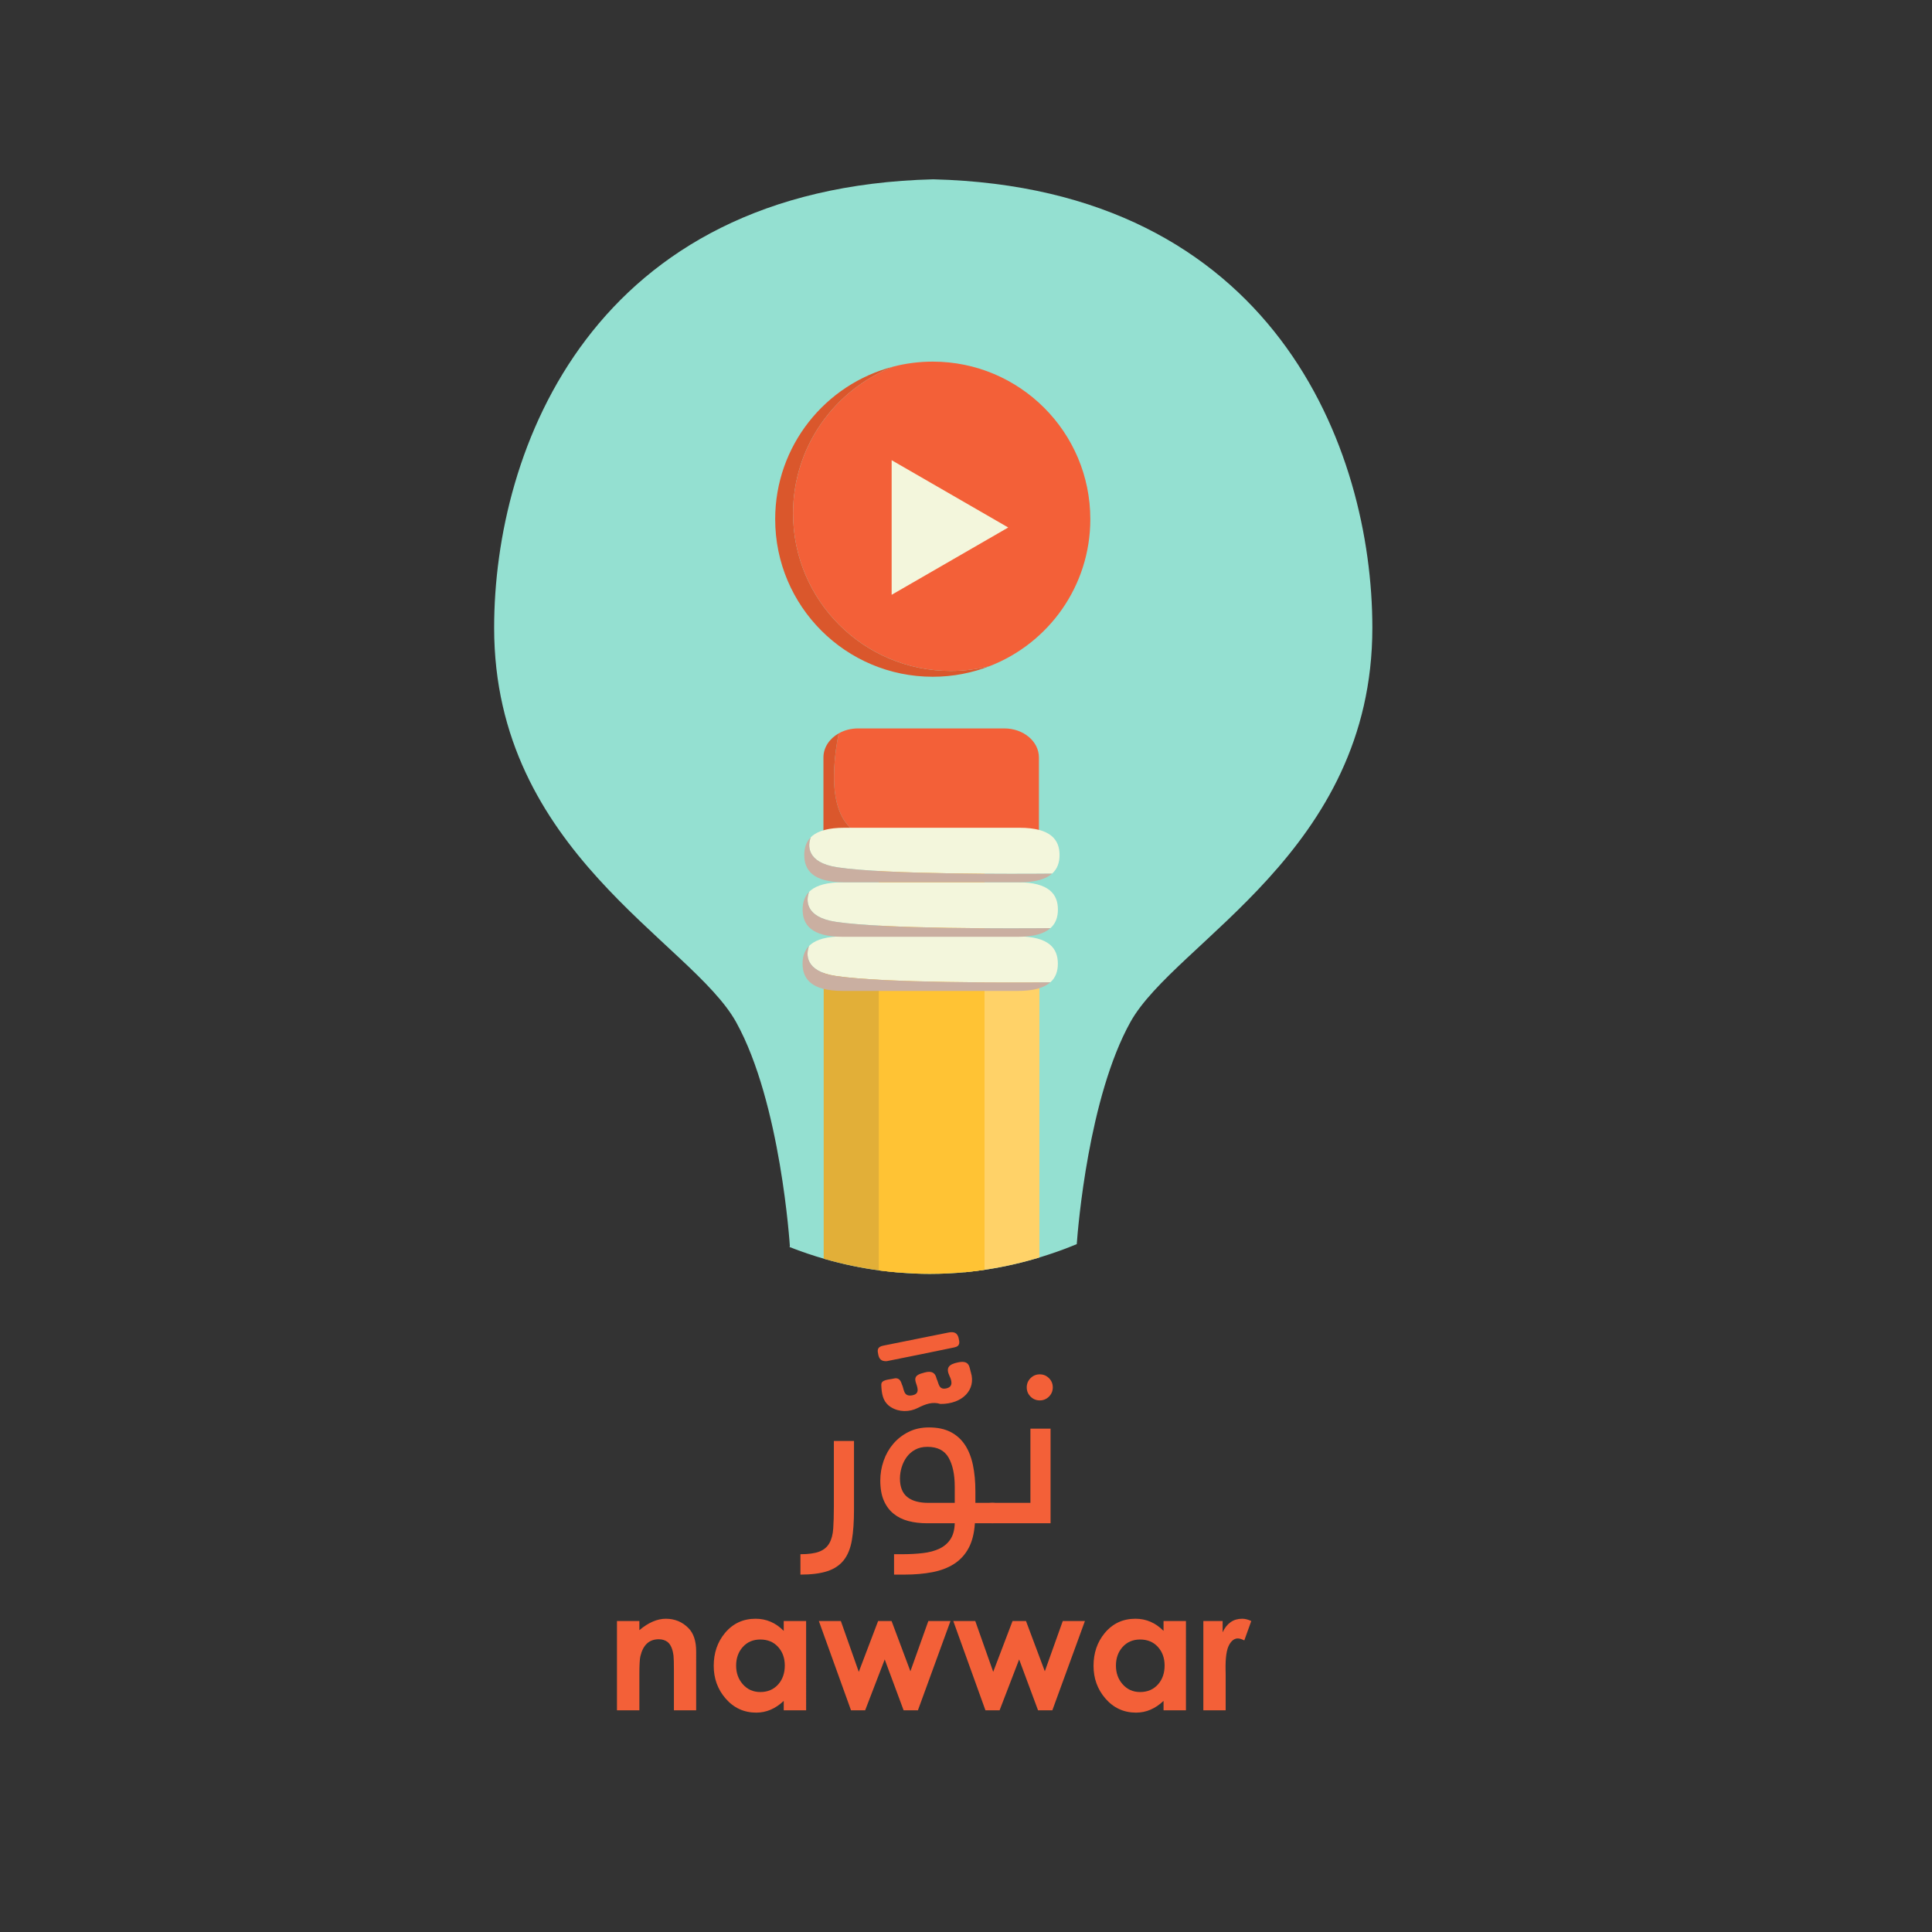 <?xml version="1.0" encoding="utf-8"?>
<!-- Generator: Adobe Illustrator 16.0.0, SVG Export Plug-In . SVG Version: 6.00 Build 0)  -->
<!DOCTYPE svg PUBLIC "-//W3C//DTD SVG 1.1//EN" "http://www.w3.org/Graphics/SVG/1.1/DTD/svg11.dtd">
<svg version="1.1" xmlns="http://www.w3.org/2000/svg" xmlns:xlink="http://www.w3.org/1999/xlink" x="0px" y="0px" width="851px"
	 height="851px" viewBox="0 0 851 851" enable-background="new 0 0 851 851" xml:space="preserve">
<rect x="0" y="0" width="851" height="851" fill="#333333" stroke="none"/>
<g id="Layer_3" display="none">
	<rect display="inline" fill="#F3F6DC" width="851" height="851"/>
</g>
<g id="Layer_1" display="none">
	<g display="inline">
		<g>
			<defs>
				<path id="XMLID_33_" d="M422.441,50.642C282.165,54.156,241.56,161.551,241.56,235.385c0,92.295,81.213,129.199,99.671,162.43
					c18.46,33.228,22.146,92.293,22.146,92.293l-0.137,0.361c4.839,1.911,9.77,3.568,14.771,5.003
					c7.414,2.123,14.992,3.694,22.708,4.705c2.688,0.351,5.393,0.633,8.113,0.847c4.009,0.309,8.042,0.509,12.113,0.509
					c5.084,0,10.123-0.252,15.108-0.737c2.758-0.27,5.494-0.624,8.215-1.039c7.691-1.169,15.23-2.923,22.608-5.197
					c4.271-1.314,8.496-2.783,12.65-4.451c0.69-0.275,1.361-0.534,2.035-0.827c0.518-7.119,4.893-60.496,22.094-91.466
					c18.459-33.231,99.671-70.134,99.671-162.43C603.326,161.551,562.723,54.156,422.441,50.642z"/>
			</defs>
			<use xlink:href="#XMLID_33_"  overflow="visible" fill="#94E0D1"/>
			<clipPath id="XMLID_2_">
				<use xlink:href="#XMLID_33_"  overflow="visible"/>
			</clipPath>
			<rect x="377.308" y="372.696" clip-path="url(#XMLID_2_)" fill="#E2AF38" width="30.819" height="131.547"/>
			<rect x="435.348" y="369.25" clip-path="url(#XMLID_2_)" fill="#FFD268" width="30.824" height="134.993"/>
			<rect x="400.015" y="297.833" clip-path="url(#XMLID_2_)" fill="#FFC334" width="43.549" height="205.442"/>
			<path clip-path="url(#XMLID_2_)" fill="#F6A453" d="M373.078,284.106"/>
			<path clip-path="url(#XMLID_2_)" fill="#F36038" d="M465.974,288.796v31.111c0,1.015-0.138,2-0.431,2.929
				c-14.857,1.187-45.828,2.932-68.218-0.774c-17.77-2.95-17.34-25.146-13.857-43.161c2.292-1.307,5.05-2.067,8.014-2.067h60.239
				C459.596,276.833,465.974,282.177,465.974,288.796z"/>
			<path clip-path="url(#XMLID_2_)" fill="#DA572C" d="M465.532,322.835c-1.548,5.198-7.135,9.046-13.812,9.046h-60.246
				c-7.86,0-14.265-5.36-14.265-11.971v-31.118c0-4.125,2.489-7.75,6.259-9.897c-3.478,18.021-3.917,40.213,13.85,43.171
				C419.712,325.772,450.684,324.021,465.532,322.835z"/>
			<path clip-path="url(#XMLID_2_)" fill="#DA572C" d="M364.688,188.254c0-27.524,17.143-51.028,41.326-60.471
				c-27.994,7.211-48.681,32.623-48.681,62.865c0,35.85,29.06,64.905,64.911,64.905c8.318,0,16.267-1.582,23.58-4.438
				c-5.188,1.336-10.623,2.046-16.23,2.046C393.747,253.162,364.688,224.102,364.688,188.254z"/>
			<path clip-path="url(#XMLID_2_)" fill="#F36038" d="M487.146,190.648c0-35.847-29.06-64.906-64.902-64.906
				c-5.604,0-11.042,0.709-16.23,2.041c-24.183,9.443-41.326,32.947-41.326,60.471c0,35.848,29.059,64.908,64.905,64.908
				c5.607,0,11.043-0.71,16.23-2.046C470.005,241.679,487.146,218.174,487.146,190.648z"/>
			<polyline clip-path="url(#XMLID_2_)" fill="none" points="450.666,190.947 449.18,189.897 402.816,157.203 400.772,155.762 
				400.772,224.688 404.095,222.584 452.234,192.052 450.666,190.947 			"/>
			<path clip-path="url(#XMLID_2_)" fill="none" d="M402.644,157.359c0.034-0.025,0.064-0.025,0.1-0.013"/>
			<polygon clip-path="url(#XMLID_2_)" fill="#F3F6DC" points="405.308,221.793 430.718,207.123 453.329,194.07 429.361,180.23 
				405.308,166.343 405.308,192.454 			"/>
			<path clip-path="url(#XMLID_2_)" fill="#F3F6DC" d="M457.281,362.514c12.954,0,16.49,5.012,16.49,11.225
				c0,2.974-0.808,5.673-3.085,7.681c-14.716,0.131-68.287,0.386-88.341-2.603c-13.062-1.942-12.269-9.26-11.053-12.378
				c0.218-0.222,0.458-0.436,0.708-0.645c2.502-2.029,6.626-3.28,13.104-3.28H457.281z"/>
			<path clip-path="url(#XMLID_2_)" fill="#CAAFA1" d="M470.687,381.419c-2.458,2.185-6.651,3.55-13.405,3.55h-72.176
				c-12.959,0-16.495-5.025-16.495-11.231c0-2.793,0.715-5.336,2.682-7.3c-1.216,3.118-2.009,10.436,11.053,12.378
				C402.399,381.805,455.971,381.55,470.687,381.419z"/>
			<path clip-path="url(#XMLID_2_)" fill="#F3F6DC" d="M457.304,340.22c12.956,0,16.493,5.008,16.493,11.225
				c0,2.97-0.812,5.672-3.09,7.675c-14.714,0.135-68.285,0.39-88.34-2.599c-13.06-1.943-12.268-9.264-11.052-12.378
				c0.218-0.226,0.459-0.438,0.707-0.645c2.503-2.028,6.626-3.279,13.106-3.279H457.304z"/>
			<path clip-path="url(#XMLID_2_)" fill="#CAAFA1" d="M470.707,359.12c-2.458,2.191-6.652,3.556-13.403,3.556h-72.176
				c-12.959,0-16.496-5.025-16.496-11.231c0-2.793,0.716-5.339,2.683-7.302c-1.216,3.114-2.008,10.435,11.052,12.378
				C402.422,359.509,455.993,359.255,470.707,359.12z"/>
			<path clip-path="url(#XMLID_2_)" fill="#F3F6DC" d="M457.98,317.764c12.954,0,16.491,5.008,16.491,11.225
				c0,2.97-0.811,5.672-3.087,7.675c-14.716,0.135-68.287,0.39-88.341-2.599c-13.062-1.942-12.268-9.265-11.052-12.378
				c0.217-0.226,0.458-0.438,0.708-0.645c2.501-2.027,6.626-3.278,13.104-3.278H457.98z"/>
			<path clip-path="url(#XMLID_2_)" fill="#CAAFA1" d="M471.385,336.664c-2.458,2.191-6.652,3.556-13.404,3.556h-72.177
				c-12.958,0-16.494-5.025-16.494-11.231c0-2.793,0.714-5.34,2.683-7.302c-1.216,3.113-2.01,10.436,11.052,12.378
				C403.098,337.054,456.669,336.799,471.385,336.664z"/>
		</g>
		<g>
			<path fill-rule="evenodd" clip-rule="evenodd" fill="#F36038" d="M416.875,554.422c8.903,0.066,14.353-5.766,12.216-12.644
				c-0.636-2.042-0.42-4.942-4.977-4.049c-3.947,0.768-5.12,2.217-3.583,5.479c0.77,1.633,1.709,4.263-1.202,4.958
				c-3.201,0.761-3.078-2.117-3.924-3.746c-0.063-0.12-0.089-0.263-0.123-0.397c-0.54-2.204-2.028-2.925-4.654-2.217
				c-2.307,0.626-4.427,1.147-3.628,3.863c0.556,1.892,1.943,4.609-1.318,5.271c-3.754,0.764-3.269-2.593-4.248-4.396
				c-0.066-0.124-0.083-0.267-0.127-0.399c-0.456-1.289-1.232-2.373-3.106-1.907c-1.934,0.491-5.08,0.368-4.991,2.538
				c0.133,3.189,0.424,6.783,3.879,8.934c3.285,2.046,7.421,1.986,10.727,0.313C410.972,554.422,413.831,553.426,416.875,554.422z"
				/>
			<path fill-rule="evenodd" clip-rule="evenodd" fill="#F36038" d="M393.928,536.178c9.527-1.931,19.069-3.811,28.572-5.82
				c2.617-0.556,2.173-2.325,1.768-4.01c-0.48-2.023-1.81-2.763-4.208-2.277c-9.214,1.86-18.432,3.716-27.65,5.559
				c-2.737,0.547-2.434,2.161-2.065,3.844C390.709,535.136,391.504,536.322,393.928,536.178z"/>
			<path fill-rule="evenodd" clip-rule="evenodd" fill="#F36038" d="M416.875,554.422c-3.044-0.996-5.903,0-9.06,1.602
				c-3.306,1.674-7.442,1.733-10.727-0.313c-3.456-2.15-3.747-5.744-3.879-8.934c-0.088-2.17,3.058-2.047,4.991-2.538
				c1.874-0.466,2.65,0.618,3.106,1.907c0.044,0.133,0.061,0.275,0.127,0.399c0.979,1.803,0.494,5.159,4.248,4.396
				c3.262-0.662,1.874-3.38,1.318-5.271c-0.799-2.716,1.321-3.237,3.628-3.863c2.626-0.708,4.114,0.013,4.654,2.217
				c0.034,0.135,0.061,0.277,0.123,0.397c0.846,1.629,0.723,4.507,3.924,3.746c2.911-0.695,1.971-3.325,1.202-4.958
				c-1.537-3.263-0.364-4.712,3.583-5.479c4.557-0.894,4.341,2.007,4.977,4.049C431.228,548.656,425.778,554.488,416.875,554.422z"
				/>
			<path fill-rule="evenodd" clip-rule="evenodd" fill="#F36038" d="M393.928,536.178c-2.424,0.145-3.218-1.042-3.584-2.705
				c-0.369-1.683-0.671-3.297,2.065-3.844c9.219-1.843,18.437-3.698,27.65-5.559c2.399-0.485,3.729,0.254,4.208,2.277
				c0.405,1.685,0.849,3.454-1.768,4.01C412.997,532.367,403.455,534.247,393.928,536.178z"/>
			<g>
				<path fill="#F36038" d="M356.465,581.895h12.974v44.142c0,7.808-0.455,14.371-1.362,19.698
					c-0.907,5.325-2.643,9.624-5.204,12.895c-2.563,3.268-6.091,5.642-10.585,7.119c-4.494,1.477-10.274,2.215-17.339,2.215v-13.131
					c5.167,0,9.201-0.555,12.104-1.662c2.9-1.107,5.063-2.902,6.487-5.379c1.424-2.479,2.267-5.644,2.531-9.493
					c0.262-3.849,0.396-8.517,0.396-14.002V581.895z"/>
				<path fill="#F36038" d="M447.28,634.896c-0.423,6.433-1.768,11.76-4.034,15.979c-2.27,4.218-5.354,7.595-9.256,10.126
					c-3.903,2.531-8.571,4.323-14.002,5.379c-5.434,1.054-11.471,1.582-18.116,1.582h-6.645v-13.131h4.905
					c4.957,0,9.493-0.238,13.606-0.713s7.673-1.424,10.68-2.848s5.379-3.456,7.12-6.091c1.74-2.638,2.662-6.066,2.769-10.284
					h-17.878c-4.326,0-8.306-0.475-11.945-1.424c-3.639-0.949-6.803-2.504-9.493-4.667c-2.689-2.161-4.801-4.984-6.329-8.465
					c-1.53-3.48-2.294-7.805-2.294-12.974c0-4.324,0.712-8.544,2.136-12.657s3.481-7.753,6.17-10.917
					c2.69-3.164,5.958-5.721,9.81-7.673c3.849-1.951,8.252-2.928,13.211-2.928c5.483,0,10.126,0.977,13.923,2.928
					c3.797,1.952,6.882,4.722,9.256,8.306c2.373,3.587,4.086,7.911,5.142,12.974c1.053,5.063,1.582,10.707,1.582,16.929v7.437
					h11.075c4.218,0,6.328,2.111,6.328,6.328c0,2.639-0.501,4.431-1.503,5.38c-1.003,0.949-2.61,1.424-4.825,1.424H447.28z
					 M399.025,606.102c0,5.379,1.555,9.335,4.667,11.866c3.11,2.531,7.673,3.797,13.686,3.797h16.929v-10.442
					c0-7.805-1.32-14.026-3.955-18.669c-2.638-4.641-7.174-6.962-13.607-6.962c-3.06,0-5.695,0.608-7.911,1.819
					c-2.215,1.214-4.034,2.796-5.458,4.747c-1.424,1.953-2.506,4.141-3.243,6.565C399.393,601.251,399.025,603.676,399.025,606.102z
					"/>
				<path fill="#F36038" d="M458.354,634.896c-4.218,0-6.329-2.108-6.329-6.328c0-2.636,0.502-4.431,1.504-5.38
					c1.003-0.949,2.61-1.424,4.825-1.424h24.682v-47.781h12.974v60.913H458.354z M480.663,547.403c0-2.318,0.815-4.296,2.452-5.933
					c1.634-1.634,3.611-2.452,5.933-2.452c2.319,0,4.297,0.818,5.934,2.452c1.634,1.637,2.452,3.614,2.452,5.933
					c0,2.321-0.818,4.3-2.452,5.934c-1.637,1.637-3.614,2.452-5.934,2.452c-2.321,0-4.299-0.815-5.933-2.452
					C481.479,551.703,480.663,549.725,480.663,547.403z"/>
			</g>
			<g>
				<g>
					<path fill="#F36038" d="M233.543,719.707c0-5.063-0.202-9.214-0.405-13.163h7.898l0.405,7.999h0.304
						c2.43-4.557,8.101-9.113,16.201-9.113c6.683,0,17.213,4.051,17.213,20.758v29.264h-8.809v-28.149
						c0-7.999-2.937-14.581-11.341-14.581c-5.873,0-10.328,4.151-11.948,9.113c-0.405,1.113-0.709,2.633-0.709,4.151v29.466h-8.81
						V719.707z"/>
					<path fill="#F36038" d="M324.165,743.705c0,4.253,0.203,8.404,0.709,11.746h-8l-0.81-6.177h-0.203
						c-2.734,3.747-8,7.291-14.986,7.291c-9.822,0-14.986-7.089-14.986-14.075c0-11.847,10.531-18.327,29.466-18.125v-1.114
						c0-4.05-1.215-11.341-11.138-11.341c-4.557,0-9.417,1.418-12.758,3.646l-2.025-5.873c4.05-2.633,10.024-4.253,16.1-4.253
						c14.986,0,18.631,10.228,18.631,20.049V743.705z M315.558,730.542c-9.721-0.304-20.758,1.417-20.758,10.936
						c0,5.873,3.949,8.506,8.404,8.506c6.48,0,10.43-4.051,11.949-8.202c0.202-1.013,0.405-1.924,0.405-2.835V730.542z"/>
					<path fill="#F36038" d="M341.173,706.544l6.582,24.808c1.519,5.367,2.633,10.633,3.646,15.695h0.304
						c1.013-5.063,2.633-10.328,4.354-15.594l8.101-24.909h7.392l7.594,24.504c1.721,5.671,3.24,10.937,4.354,15.999h0.304
						c0.81-5.063,2.126-10.227,3.747-15.999l6.987-24.504h8.809l-15.897,48.907h-8.101l-7.392-23.391
						c-1.721-5.468-3.139-10.328-4.354-16.1h-0.203c-1.215,5.873-2.734,11.037-4.455,16.201l-7.898,23.289h-8.101l-14.784-48.907
						H341.173z"/>
					<path fill="#F36038" d="M416.908,706.544l6.582,24.808c1.519,5.367,2.633,10.633,3.646,15.695h0.304
						c1.013-5.063,2.633-10.328,4.354-15.594l8.101-24.909h7.392l7.594,24.504c1.722,5.671,3.24,10.937,4.354,15.999h0.304
						c0.811-5.063,2.126-10.227,3.746-15.999l6.987-24.504h8.81l-15.897,48.907h-8.101l-7.392-23.391
						c-1.722-5.468-3.14-10.328-4.354-16.1h-0.202c-1.216,5.873-2.734,11.037-4.456,16.201l-7.897,23.289h-8.101l-14.784-48.907
						H416.908z"/>
					<path fill="#F36038" d="M522.008,743.705c0,4.253,0.202,8.404,0.709,11.746h-8l-0.81-6.177h-0.202
						c-2.734,3.747-8,7.291-14.986,7.291c-9.822,0-14.986-7.089-14.986-14.075c0-11.847,10.531-18.327,29.466-18.125v-1.114
						c0-4.05-1.215-11.341-11.138-11.341c-4.557,0-9.417,1.418-12.759,3.646l-2.025-5.873c4.051-2.633,10.024-4.253,16.1-4.253
						c14.986,0,18.632,10.228,18.632,20.049V743.705z M513.4,730.542c-9.721-0.304-20.757,1.417-20.757,10.936
						c0,5.873,3.948,8.506,8.404,8.506c6.48,0,10.429-4.051,11.948-8.202c0.202-1.013,0.404-1.924,0.404-2.835V730.542z"/>
					<path fill="#F36038" d="M536.383,721.732c0-5.771-0.202-10.632-0.405-15.188h7.797l0.304,9.619h0.305
						c2.328-6.581,7.796-10.733,13.669-10.733c1.013,0,1.722,0,2.431,0.203v8.404c-0.811-0.203-1.722-0.304-2.937-0.304
						c-6.379,0-10.733,4.759-11.948,11.441c-0.304,1.216-0.405,2.734-0.405,4.051v26.226h-8.81V721.732z"/>
				</g>
			</g>
		</g>
	</g>
</g>
<g id="Layer_2">
	<g>
		<g>
			<defs>
				<path id="XMLID_7_" d="M411.072,78.984c-149.996,3.758-193.415,118.593-193.415,197.544c0,98.689,86.84,138.146,106.577,173.679
					c19.738,35.533,23.682,98.689,23.682,98.689l-0.147,0.387c5.176,2.045,10.447,3.817,15.794,5.352
					c7.927,2.269,16.03,3.948,24.28,5.029c2.875,0.379,5.767,0.676,8.675,0.902c4.287,0.335,8.6,0.549,12.953,0.549
					c5.437,0,10.825-0.269,16.154-0.788c2.948-0.29,5.875-0.67,8.786-1.112c8.223-1.251,16.285-3.125,24.174-5.556
					c4.566-1.408,9.084-2.979,13.527-4.763c0.736-0.295,1.455-0.57,2.176-0.884c0.551-7.61,5.232-64.688,23.625-97.806
					c19.736-35.532,106.578-74.989,106.578-173.679C604.49,197.577,561.07,82.742,411.072,78.984z"/>
			</defs>
			<use xlink:href="#XMLID_7_"  overflow="visible" fill="#94E0D1"/>
			<clipPath id="XMLID_3_">
				<use xlink:href="#XMLID_7_"  overflow="visible"/>
			</clipPath>
			<rect x="362.81" y="423.352" clip-path="url(#XMLID_3_)" fill="#E2AF38" width="32.955" height="140.661"/>
			<rect x="424.873" y="419.666" clip-path="url(#XMLID_3_)" fill="#FFD268" width="32.959" height="144.347"/>
			<rect x="387.09" y="343.303" clip-path="url(#XMLID_3_)" fill="#FFC334" width="46.568" height="219.674"/>
			<path clip-path="url(#XMLID_3_)" fill="#F6A453" d="M358.288,328.626"/>
			<path clip-path="url(#XMLID_3_)" fill="#F36038" d="M457.619,333.64v33.265c0,1.087-0.148,2.139-0.461,3.132
				c-15.887,1.271-49.003,3.135-72.944-0.828c-19.002-3.153-18.541-26.89-14.817-46.147c2.451-1.4,5.399-2.21,8.568-2.21h64.412
				C450.799,320.851,457.619,326.563,457.619,333.64z"/>
			<path clip-path="url(#XMLID_3_)" fill="#DA572C" d="M457.148,370.036c-1.656,5.558-7.633,9.672-14.77,9.672h-64.42
				c-8.403,0-15.253-5.73-15.253-12.8v-33.275c0-4.406,2.662-8.286,6.693-10.579c-3.719,19.268-4.188,42.998,14.811,46.158
				C408.153,373.179,441.27,371.303,457.148,370.036z"/>
			<path clip-path="url(#XMLID_3_)" fill="#DA572C" d="M349.315,226.134c0-29.433,18.331-54.568,44.189-64.662
				c-29.934,7.707-52.054,34.879-52.054,67.217c0,38.331,31.072,69.406,69.407,69.406c8.896,0,17.392-1.695,25.216-4.744
				c-5.549,1.429-11.362,2.188-17.355,2.188C380.388,295.539,349.315,264.464,349.315,226.134z"/>
			<path clip-path="url(#XMLID_3_)" fill="#F36038" d="M480.258,228.689c0-38.331-31.072-69.402-69.4-69.402
				c-5.991,0-11.807,0.76-17.354,2.185c-25.858,10.093-44.189,35.229-44.189,64.662c0,38.331,31.073,69.405,69.404,69.405
				c5.993,0,11.806-0.76,17.355-2.188C461.93,283.256,480.258,258.122,480.258,228.689z"/>
			<polyline clip-path="url(#XMLID_3_)" fill="none" points="441.252,229.011 439.662,227.887 390.085,192.928 387.9,191.388 
				387.9,265.091 391.453,262.841 442.928,230.194 441.252,229.011 			"/>
			<path clip-path="url(#XMLID_3_)" fill="none" d="M389.9,193.094c0.038-0.029,0.07-0.029,0.108-0.011"/>
			<polygon clip-path="url(#XMLID_3_)" fill="#F3F6DC" points="392.749,261.995 419.921,246.309 444.098,232.35 418.471,217.551 
				392.749,202.705 392.749,230.622 			"/>
			<path clip-path="url(#XMLID_3_)" fill="#F3F6DC" d="M448.324,412.463c13.854,0,17.635,5.36,17.635,12.005
				c0,3.178-0.865,6.064-3.301,8.21c-15.734,0.141-73.017,0.414-94.461-2.782c-13.966-2.077-13.118-9.902-11.817-13.235
				c0.232-0.237,0.489-0.468,0.756-0.688c2.677-2.171,7.086-3.51,14.013-3.51H448.324z"/>
			<path clip-path="url(#XMLID_3_)" fill="#CAAFA1" d="M462.658,432.678c-2.629,2.34-7.113,3.798-14.334,3.798h-77.176
				c-13.856,0-17.638-5.374-17.638-12.008c0-2.988,0.766-5.709,2.869-7.808c-1.301,3.333-2.148,11.158,11.817,13.235
				C389.641,433.092,446.924,432.818,462.658,432.678z"/>
			<path clip-path="url(#XMLID_3_)" fill="#F3F6DC" d="M448.348,388.624c13.854,0,17.635,5.355,17.635,12.004
				c0,3.175-0.865,6.065-3.301,8.207c-15.734,0.144-73.017,0.417-94.461-2.779c-13.966-2.076-13.118-9.905-11.817-13.235
				c0.232-0.24,0.489-0.468,0.756-0.69c2.676-2.167,7.086-3.506,14.013-3.506H448.348z"/>
			<path clip-path="url(#XMLID_3_)" fill="#CAAFA1" d="M462.682,408.835c-2.629,2.343-7.113,3.801-14.334,3.801h-77.176
				c-13.856,0-17.638-5.374-17.638-12.008c0-2.987,0.766-5.709,2.869-7.808c-1.301,3.33-2.148,11.159,11.817,13.235
				C389.665,409.252,446.947,408.979,462.682,408.835z"/>
			<path clip-path="url(#XMLID_3_)" fill="#F3F6DC" d="M449.072,364.611c13.852,0,17.633,5.356,17.633,12.005
				c0,3.175-0.865,6.064-3.301,8.206c-15.734,0.145-73.017,0.418-94.46-2.778c-13.967-2.077-13.119-9.906-11.817-13.235
				c0.232-0.241,0.489-0.468,0.756-0.691c2.676-2.167,7.086-3.506,14.013-3.506H449.072z"/>
			<path clip-path="url(#XMLID_3_)" fill="#CAAFA1" d="M463.404,384.822c-2.629,2.344-7.111,3.802-14.332,3.802h-77.177
				c-13.856,0-17.638-5.374-17.638-12.008c0-2.988,0.765-5.709,2.869-7.808c-1.302,3.329-2.149,11.158,11.817,13.235
				C390.387,385.24,447.67,384.967,463.404,384.822z"/>
		</g>
		<g>
			<path fill-rule="evenodd" clip-rule="evenodd" fill="#F36038" d="M390.604,599.556c9.929-2.008,19.874-3.972,29.778-6.063
				c2.729-0.575,2.264-2.424,1.845-4.179c-0.502-2.105-1.89-2.88-4.39-2.376c-9.602,1.944-19.209,3.875-28.817,5.792
				c-2.852,0.574-2.538,2.252-2.151,4.016C387.249,598.471,388.077,599.713,390.604,599.556z"/>
			<path fill-rule="evenodd" clip-rule="evenodd" fill="#F36038" d="M414.214,618.408c-3.348-1.091-6.491,0.002-9.964,1.764
				c-3.635,1.836-8.182,1.904-11.795-0.338c-3.8-2.365-4.12-6.319-4.266-9.832c-0.098-2.385,3.362-2.254,5.489-2.79
				c2.059-0.515,2.914,0.681,3.416,2.099c0.049,0.143,0.066,0.303,0.141,0.438c1.072,1.983,0.54,5.675,4.67,4.838
				c3.585-0.729,2.061-3.723,1.447-5.799c-0.877-2.991,1.456-3.561,3.99-4.249c2.89-0.779,4.528,0.011,5.122,2.44
				c0.035,0.146,0.066,0.302,0.133,0.434c0.931,1.792,0.796,4.96,4.313,4.119c3.205-0.765,2.17-3.655,1.324-5.449
				c-1.691-3.593-0.401-5.182,3.938-6.025c5.017-0.983,4.773,2.206,5.478,4.454C430,612.071,424.005,618.484,414.214,618.408z"/>
			<g>
				<path fill="#F36038" d="M367.295,634.701h8.872v30.194c0,5.342-0.31,9.83-0.932,13.475c-0.619,3.644-1.808,6.584-3.559,8.821
					c-1.755,2.236-4.166,3.86-7.24,4.87c-3.076,1.01-7.03,1.515-11.862,1.515v-8.982c3.533,0,6.294-0.378,8.279-1.136
					c1.984-0.757,3.464-1.984,4.438-3.68c0.974-1.696,1.55-3.861,1.731-6.494c0.179-2.633,0.272-5.825,0.272-9.578V634.701z"/>
				<path fill="#F36038" d="M429.416,670.957c-0.289,4.4-1.209,8.045-2.758,10.932c-1.553,2.886-3.665,5.194-6.332,6.926
					c-2.671,1.733-5.864,2.959-9.578,3.681c-3.719,0.72-7.848,1.081-12.394,1.081h-4.546v-8.982h3.354
					c3.391,0,6.493-0.162,9.309-0.487c2.814-0.324,5.248-0.974,7.307-1.947c2.056-0.974,3.679-2.365,4.87-4.167
					c1.189-1.805,1.821-4.149,1.894-7.035h-12.231c-2.959,0-5.68-0.323-8.171-0.974c-2.489-0.649-4.654-1.713-6.493-3.192
					c-1.84-1.478-3.285-3.41-4.328-5.79c-1.048-2.381-1.57-5.34-1.57-8.876c0-2.957,0.486-5.844,1.462-8.657
					c0.972-2.814,2.381-5.304,4.221-7.469c1.839-2.165,4.074-3.913,6.709-5.248c2.633-1.335,5.645-2.003,9.038-2.003
					c3.751,0,6.926,0.668,9.524,2.003c2.596,1.335,4.708,3.229,6.332,5.682c1.624,2.453,2.793,5.41,3.516,8.875
					c0.721,3.463,1.082,7.323,1.082,11.579v5.088h7.574c2.887,0,4.33,1.443,4.33,4.328c0,1.806-0.342,3.031-1.027,3.681
					c-0.686,0.65-1.787,0.974-3.303,0.974H429.416z M396.408,651.259c0,3.681,1.062,6.386,3.192,8.117
					c2.128,1.733,5.248,2.599,9.362,2.599h11.58v-7.143c0-5.34-0.903-9.597-2.707-12.771s-4.906-4.762-9.309-4.762
					c-2.091,0-3.895,0.415-5.41,1.243c-1.515,0.832-2.761,1.913-3.732,3.247c-0.976,1.337-1.717,2.833-2.221,4.492
					C396.66,647.942,396.408,649.602,396.408,651.259z"/>
				<path fill="#F36038" d="M436.992,670.957c-2.885,0-4.328-1.441-4.328-4.328c0-1.804,0.344-3.03,1.027-3.681
					c0.688-0.649,1.785-0.974,3.301-0.974h16.885V629.29h8.873v41.667H436.992z M452.254,611.106c0-1.585,0.559-2.938,1.678-4.059
					c1.115-1.117,2.469-1.677,4.057-1.677c1.586,0,2.939,0.56,4.061,1.677c1.115,1.12,1.676,2.474,1.676,4.059
					c0,1.588-0.561,2.941-1.676,4.059c-1.121,1.119-2.475,1.678-4.061,1.678c-1.588,0-2.941-0.559-4.057-1.678
					C452.813,614.048,452.254,612.694,452.254,611.106z"/>
			</g>
		</g>
		<g>
			<path fill="#F36038" d="M306.643,753.36h-9.796v-17.224c0-3.587-0.061-5.861-0.18-6.824c-0.362-2.936-1.236-4.958-2.626-6.065
				c-1.057-0.795-2.353-1.191-3.888-1.191c-4.222,0-6.918,2.517-8.095,7.547c-0.288,1.227-0.432,3.887-0.432,7.979v15.778h-9.868
				v-39.331h9.868v4.013c3.995-3.349,7.883-5.024,11.66-5.024c3.922,0,7.231,1.362,9.926,4.085c2.285,2.291,3.43,5.711,3.43,10.267
				V753.36z"/>
			<path fill="#F36038" d="M355.082,753.36h-9.868v-4.157c-3.633,3.446-7.666,5.169-12.096,5.169c-5.438,0-9.965-2.097-13.575-6.29
				c-3.443-4.024-5.164-8.796-5.164-14.315c0-5.664,1.638-10.471,4.912-14.423c3.489-4.217,8.003-6.326,13.539-6.326
				c4.741,0,8.869,1.783,12.384,5.351v-4.339h9.868V753.36z M345.684,733.623c0-3.292-0.985-6.024-2.956-8.198
				c-1.969-2.174-4.585-3.261-7.852-3.261c-3.195,0-5.79,1.128-7.782,3.387c-1.899,2.162-2.846,4.865-2.846,8.108
				c0,3.22,0.961,5.936,2.882,8.144c2.017,2.33,4.61,3.497,7.782,3.497c3.266,0,5.908-1.144,7.926-3.424
				C344.735,739.689,345.684,736.939,345.684,733.623z"/>
			<path fill="#F36038" d="M418.667,714.029l-14.349,39.331h-6.29l-8.333-22.414l-8.621,22.414h-6.218l-14.17-39.331h9.687
				l7.901,22.378l8.511-22.378h5.93l8.294,22.124l7.9-22.124H418.667z"/>
			<path fill="#F36038" d="M477.883,714.029l-14.355,39.331h-6.287l-8.332-22.414l-8.623,22.414h-6.217l-14.17-39.331h9.688
				l7.9,22.378l8.512-22.378h5.928l8.295,22.124l7.902-22.124H477.883z"/>
			<path fill="#F36038" d="M522.381,753.36h-9.869v-4.157c-3.637,3.446-7.668,5.169-12.098,5.169c-5.439,0-9.967-2.097-13.574-6.29
				c-3.443-4.024-5.164-8.796-5.164-14.315c0-5.664,1.639-10.471,4.91-14.423c3.492-4.217,8.006-6.326,13.541-6.326
				c4.742,0,8.869,1.783,12.385,5.351v-4.339h9.869V753.36z M512.98,733.623c0-3.292-0.984-6.024-2.955-8.198
				c-1.969-2.174-4.588-3.261-7.852-3.261c-3.195,0-5.791,1.128-7.785,3.387c-1.895,2.162-2.844,4.865-2.844,8.108
				c0,3.22,0.961,5.936,2.883,8.144c2.018,2.33,4.611,3.497,7.779,3.497c3.268,0,5.91-1.144,7.926-3.424
				C512.033,739.689,512.98,736.939,512.98,733.623z"/>
			<path fill="#F36038" d="M551.156,714.029l-3.072,8.532c-1.152-0.579-2.1-0.867-2.844-0.867c-1.512,0-2.787,0.939-3.816,2.816
				c-1.152,2.046-1.682,5.729-1.584,11.047l0.037,1.915v15.888h-9.832v-39.331h8.492v4.954c1.85-3.979,4.723-5.966,8.617-5.966
				C548.428,713.018,549.76,713.355,551.156,714.029z"/>
		</g>
	</g>
	<g>
	</g>
	<g>
	</g>
	<g>
	</g>
	<g>
	</g>
	<g>
	</g>
	<g>
	</g>
</g>
</svg>
